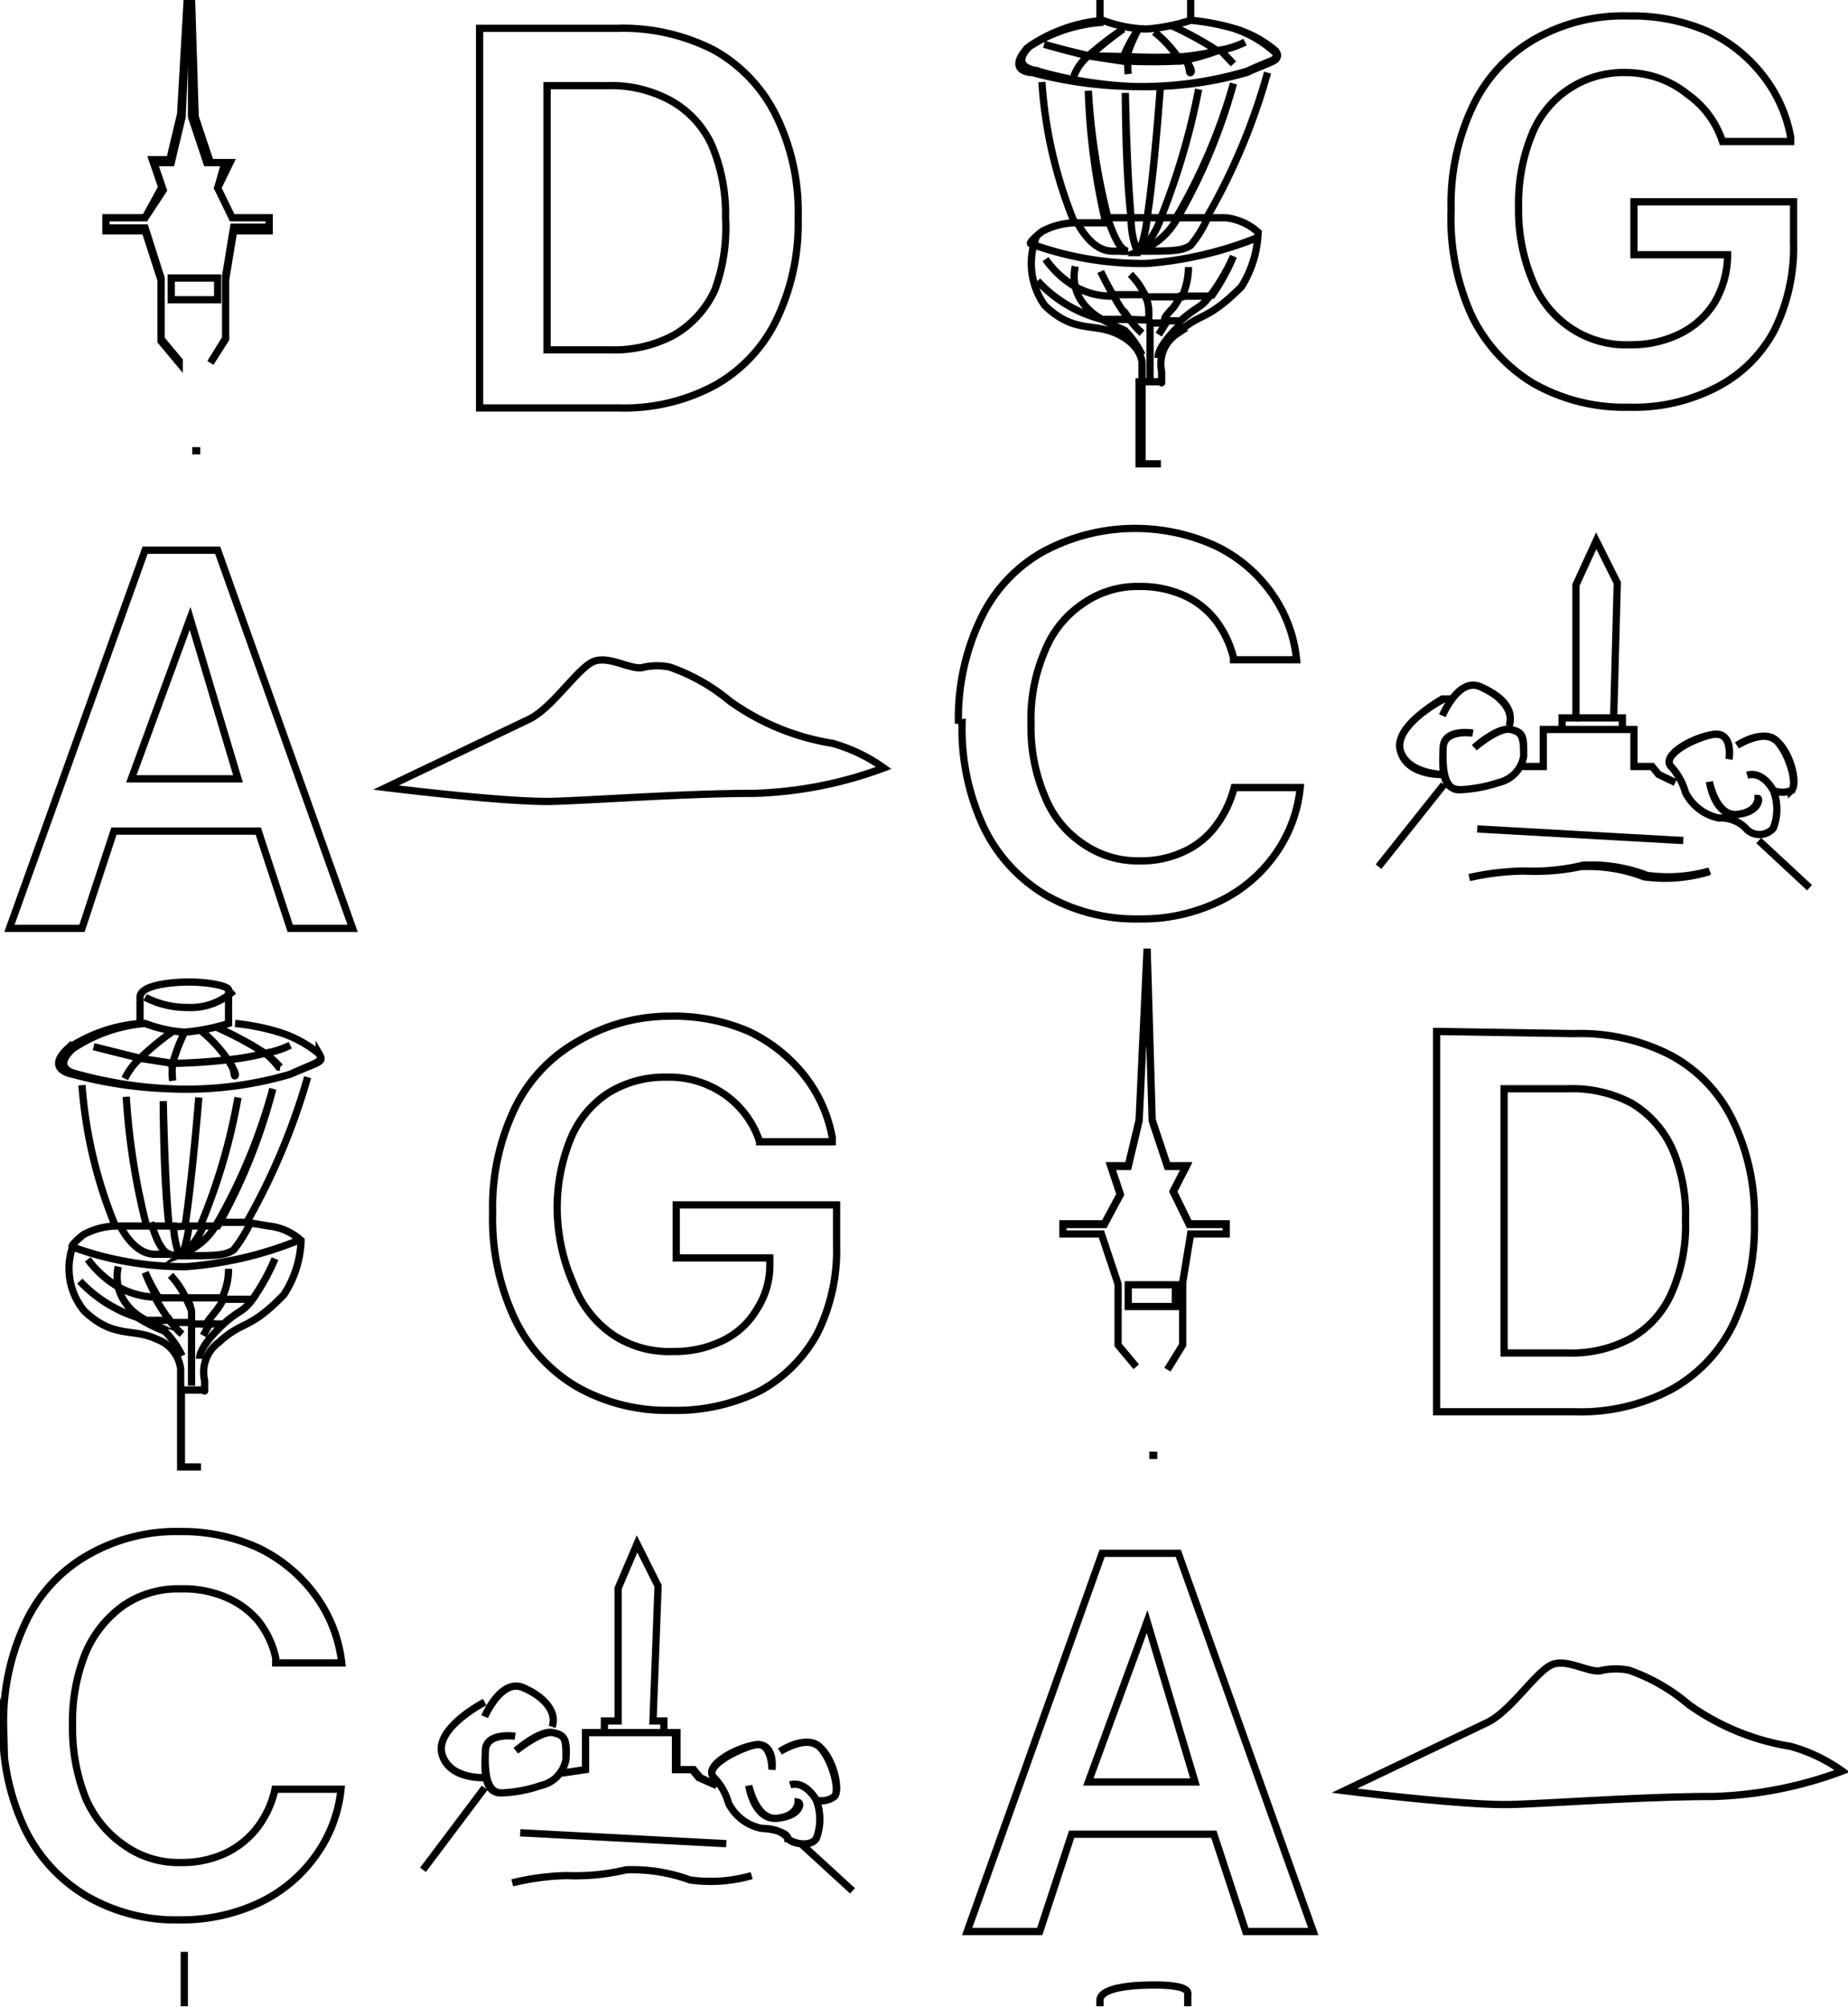 <svg xmlns="http://www.w3.org/2000/svg" viewBox="0 0 25.47 27.65"><defs><style>.cls-1{fill:none;stroke:#000;stroke-miterlimit:10;stroke-width:0.1px;}</style></defs><g id="Layer_2" data-name="Layer 2"><g id="Layer_1-2" data-name="Layer 1"><path class="cls-1" d="M2.58,0,2.51,1.61l-.15.63H2.12l.13.38L2,3H1.46v.14H2l.22.69,0,.84.25.3V5l-.25-.3,0-.84L2,3.18H1.46V3H2l.23-.42-.13-.38h.24l.15-.63L2.58,0m.06,0,0,1.61.21.63h.25L3,2.59,3.2,3h.51v.13H3.22l-.11.67v.86L2.9,5V5l.21-.33V3.85l.11-.67h.49V3H3.2L3,2.59l.17-.35H2.9l-.21-.63L2.64,0M16.41,0V.28A2.6,2.6,0,0,1,15.8.4a1.8,1.8,0,0,1-.6-.12,2.13,2.13,0,0,0-1,.35c-.3.29.07.34.07.34a5.63,5.63,0,0,0,1.3.22A5.12,5.12,0,0,0,17.18,1c.4-.18.47-.16.39-.28A1.55,1.55,0,0,0,17,.39a3.26,3.26,0,0,0-.58-.11A3.26,3.26,0,0,1,17,.39a1.55,1.55,0,0,1,.58.31c.08.12,0,.1-.39.28a5.12,5.12,0,0,1-1.65.21A5.63,5.63,0,0,1,14.23,1s-.37,0-.07-.34a2.13,2.13,0,0,1,1-.35V0m0,27.64v-.08c0-.15.32-.2.6-.21s.64,0,.61.13v.16m-13.83,0,0-.75,0,.75M17.16.58a1.22,1.22,0,0,1-.34.11L17,.88,16.82.69h0a3.14,3.14,0,0,1-.51.09c.08.11.13.2.1.22s0-.11-.1-.22a7.42,7.42,0,0,1-.76,0,1,1,0,0,0,0,.24,1,1,0,0,1,0-.24h0L15,.77a.67.67,0,0,0-.2.28A.67.67,0,0,1,15,.77C14.7.7,14.39.61,14.39.61s.31.09.63.16A4.5,4.5,0,0,1,15.48.4,4.5,4.5,0,0,0,15,.77l.46.07h0A2.07,2.07,0,0,1,15.69.4a2.07,2.07,0,0,0-.18.44,7.42,7.42,0,0,0,.76,0,1.67,1.67,0,0,0-.36-.4,1.67,1.67,0,0,1,.36.4A3.14,3.14,0,0,0,16.78.7h0a4.83,4.83,0,0,0-.64-.35,4.83,4.83,0,0,1,.64.35A1.22,1.22,0,0,0,17.16.58ZM5.83,25.76l.85-1.13Zm.26-1.6c-.09-.36.59-.71.59-.71s-.68.35-.59.71.59.33.59.33S6.19,24.52,6.09,24.16Zm1.12-.91c.3.13.47.34.4.54.07-.2-.1-.41-.4-.54s-.53.4-.53.4S6.9,23.12,7.21,23.25Zm.71-5.52a1.47,1.47,0,0,0,.53.66,1.39,1.39,0,0,0,.82.23,1.52,1.52,0,0,0,.69-.15,1.09,1.09,0,0,0,.47-.43,1.11,1.11,0,0,0,.18-.63v-.08H9.32V16.6h2.21v.56a2.56,2.56,0,0,1-.27,1.22,2,2,0,0,1-.78.78,2.6,2.6,0,0,1-1.23.27,2.52,2.52,0,0,1-1.31-.33,2.16,2.16,0,0,1-.85-.94,3.23,3.23,0,0,1-.3-1.45h0a3.15,3.15,0,0,1,.3-1.43,2.11,2.11,0,0,1,.85-.92A2.48,2.48,0,0,1,9.24,14a2.6,2.6,0,0,1,1.08.21,2.16,2.16,0,0,1,.76.6,1.93,1.93,0,0,1,.39.86l0,.06h-1v0a1.28,1.28,0,0,0-.48-.65,1.34,1.34,0,0,0-.81-.24,1.47,1.47,0,0,0-.8.22,1.38,1.38,0,0,0-.52.64,2.52,2.52,0,0,0-.18,1h0A2.67,2.67,0,0,0,7.92,17.73ZM11,24.83s0,.19-.29.22-.39-.45-.39-.45.07.48.39.45S11.05,24.84,11,24.83Zm-1.37-.34-.09-.11H9.33v-.51H8.07v.51h0l-.34.05.34-.05v-.51h.26v-.16h.19V21.88l.26-.61.29.58L9,23.71h.15v.16h.16v.51h.25l.09.11.23.11Zm.38.91-2.84-.15ZM6.69,24.12c0-.26.41-.2.41-.2s-.4-.06-.41.2,0,.6.24.58a1.85,1.85,0,0,0,.52-.1.45.45,0,0,0,.35-.36c0-.28,0-.33-.18-.37s-.51.25-.51.25.35-.28.51-.25.2.09.18.37a.45.45,0,0,1-.35.36,1.85,1.85,0,0,1-.52.1C6.66,24.72,6.68,24.39,6.69,24.12ZM9.51,25.9a2.33,2.33,0,0,0-.88-.14,3,3,0,0,1-.82.08,3.42,3.42,0,0,0-.75.1,3.42,3.42,0,0,1,.75-.1,3,3,0,0,0,.82-.08,2.33,2.33,0,0,1,.88.14,2.05,2.05,0,0,0,.85-.06A2.05,2.05,0,0,1,9.51,25.9Zm1.35-.57c0-.06-.14-.13-.36-.14a.65.65,0,0,1-.46-.35.8.8,0,0,0-.2-.35c-.15-.15.27-.4.56-.45s.24.34.24.34,0-.4-.24-.34-.71.3-.56.45a.8.8,0,0,1,.2.35.65.65,0,0,0,.46.35c.22,0,.32.08.36.14s.3.13.39,0a.74.74,0,0,0,0-.53c-.06-.11-.2-.26-.36-.21.16-.05.3.1.36.21a.29.29,0,0,0,.25-.05c.08-.08,0-.5-.2-.68s-.55.06-.55.06.38-.24.55-.06.28.6.2.68a.29.29,0,0,1-.25.05.74.74,0,0,1,0,.53C11.16,25.46,10.91,25.39,10.86,25.33Zm.18.07.71.65Zm13.9-13.17-.7-.65Zm-.25-1.34a.33.33,0,0,1-.25,0,.71.71,0,0,1,0,.52.25.25,0,0,1-.38,0,.48.48,0,0,0-.37-.14.67.67,0,0,1-.46-.35.87.87,0,0,0-.19-.35c-.16-.15.26-.4.56-.45s.23.34.23.34.06-.4-.23-.34-.72.3-.56.45a.87.87,0,0,1,.19.35.67.67,0,0,0,.46.35.48.48,0,0,1,.37.14.25.25,0,0,0,.38,0,.71.71,0,0,0,0-.52c-.06-.11-.19-.26-.36-.21.17-.05.3.1.36.21a.33.33,0,0,0,.25,0c.09-.08,0-.5-.2-.68s-.55.06-.55.06.38-.24.55-.06S24.78,10.81,24.69,10.89Zm-2.33-1v.16h.16v.51h.25l.09.11.23.11-.23-.11-.09-.11h-.25v-.51H21.27v.51h0l-.35,0,.35,0v-.51h.26V9.89h.19V8.06L22,7.45l.29.58-.05,1.86Zm-2,1.53,2.84.16Zm3.16.6a2.1,2.1,0,0,1-.86.06,2.13,2.13,0,0,0-.88-.14A3,3,0,0,1,21,12a3.69,3.69,0,0,0-.75.09A3.69,3.69,0,0,1,21,12a3,3,0,0,0,.82-.08,2.13,2.13,0,0,1,.88.14A2.1,2.1,0,0,0,23.56,12ZM21,10.42a.45.45,0,0,1-.34.36,2,2,0,0,1-.53.1c-.27,0-.25-.31-.24-.58s.41-.2.41-.2-.4-.06-.41.2,0,.6.24.58a2,2,0,0,0,.53-.1.45.45,0,0,0,.34-.36c0-.28,0-.33-.18-.37s-.5.25-.5.25.34-.29.5-.25S21,10.14,21,10.42ZM20.8,10c.07-.2-.1-.41-.4-.54s-.52.4-.52.4.22-.53.52-.4S20.87,9.77,20.8,10Zm.9,4.24a2.72,2.72,0,0,1,1.33.3,2,2,0,0,1,.85.89,3,3,0,0,1,.3,1.4h0a3.19,3.19,0,0,1-.29,1.41,2.06,2.06,0,0,1-.85.9,2.68,2.68,0,0,1-1.34.31H19.8V14.21ZM24.23,11s0,.19-.29.22-.38-.45-.38-.45.07.48.38.45S24.25,11,24.23,11ZM20,2.89a3.15,3.15,0,0,1,.3-1.43,2.11,2.11,0,0,1,.85-.92,2.48,2.48,0,0,1,1.3-.32,2.6,2.6,0,0,1,1.08.21,2.07,2.07,0,0,1,.76.6,1.93,1.93,0,0,1,.39.86l0,.06h-.94l0,0a1.28,1.28,0,0,0-.48-.65A1.34,1.34,0,0,0,22.43,1a1.36,1.36,0,0,0-1.32.86,2.52,2.52,0,0,0-.18,1h0a2.49,2.49,0,0,0,.19,1,1.41,1.41,0,0,0,.53.66,1.36,1.36,0,0,0,.81.23,1.52,1.52,0,0,0,.69-.15,1.17,1.17,0,0,0,.48-.43,1.3,1.3,0,0,0,.18-.64V3.51H22.52V2.78h2.2v.56a2.58,2.58,0,0,1-.27,1.22,1.87,1.87,0,0,1-.78.77,2.47,2.47,0,0,1-1.22.28,2.54,2.54,0,0,1-1.32-.33,2.22,2.22,0,0,1-.85-.94A3.23,3.23,0,0,1,20,2.89Zm-.1,6.74s-.69.35-.6.71.6.33.6.33-.5,0-.6-.33S19.88,9.63,19.88,9.63Zm0,1.18L19,11.94Zm.6,12.92c.33-.16.68-.72.9-.8s.53.14.69.08a.93.93,0,0,1,.36,0,2.56,2.56,0,0,1,.82.47,3.32,3.32,0,0,0,1.41.58,2.25,2.25,0,0,1,.71.34,5.5,5.5,0,0,1-1.78.35c-.94,0-2.13.09-2.77.11s-2.31-.19-2.31-.19Zm-3.33,2.88-.44-1.34H14.77l-.44,1.34h-1l1.86-5.21h1.05l1.86,5.21ZM15.31,16.06h.24l.15-.63.11-2.36.07,2.36.21.63h.26l-.18.35.22.45h.51V17h-.49l-.11.67v.86l-.21.34v0l.21-.34v-.86l.11-.67h.49v-.13h-.51l-.22-.45.18-.35h-.26l-.21-.63-.07-2.36-.11,2.36-.15.63h-.24l.13.39-.22.41h-.57V17h.53l.23.69,0,.84.25.3v0l-.25-.3,0-.84L15.18,17h-.53v-.14h.57l.22-.41Zm.53,3.59v0h0Zm.11.4h-.11v0Zm-.11-.73v0h0Zm0-.43v0h0ZM15.55,18v-.3h.65V18Zm.51-1.56h0Zm-.44-.34h0Zm.71.79h0Zm0,.13h0ZM14.21,3.36s-.06,0,.15-.17a1,1,0,0,1,.45-.12h0a6.17,6.17,0,0,1-.45-1.94,6.17,6.17,0,0,0,.45,1.94l.43,0A9.16,9.16,0,0,1,15,1.25,9.16,9.16,0,0,0,15.27,3h.32c-.06-.64-.08-1.72-.08-1.72s0,1.08.08,1.72h.22c.1-.65.18-1.77.18-1.77S15.91,2.37,15.81,3H16a9.73,9.73,0,0,0,.52-1.77A9.73,9.73,0,0,1,16,3h.21A7.82,7.82,0,0,0,17,1.15,7.82,7.82,0,0,1,16.23,3l.4,0a8.55,8.55,0,0,0,.84-2,8.55,8.55,0,0,1-.84,2l.26,0a.79.79,0,0,1,.45.2,1.51,1.51,0,0,1-.23.75c-.5.5-.56.34-.89.65a.5.5,0,0,0-.21.52c0,.22,0,.14,0,.14H15.7V6.39H16v0h-.26V5.33h0V5s0-.24-.34-.4-.59,0-1-.39a1,1,0,0,1-.14-.88Zm-1,6.61a3.17,3.17,0,0,1,.3-1.43,2.08,2.08,0,0,1,.85-.93,2.67,2.67,0,0,1,2.37-.1,2,2,0,0,1,.78.64,1.89,1.89,0,0,1,.36.94v0H17V9.06a1.4,1.4,0,0,0-.25-.52,1.14,1.14,0,0,0-.44-.34,1.46,1.46,0,0,0-.6-.12,1.3,1.3,0,0,0-.79.24,1.41,1.41,0,0,0-.52.65,2.35,2.35,0,0,0-.19,1h0a2.43,2.43,0,0,0,.19,1,1.41,1.41,0,0,0,.52.65,1.32,1.32,0,0,0,.79.24,1.38,1.38,0,0,0,.59-.12,1.14,1.14,0,0,0,.44-.34,1.49,1.49,0,0,0,.27-.55v0h.91v0a1.89,1.89,0,0,1-.36.94,2,2,0,0,1-.78.64,2.44,2.44,0,0,1-1.07.23,2.49,2.49,0,0,1-1.3-.33,2.19,2.19,0,0,1-.85-.93,3.19,3.19,0,0,1-.3-1.44ZM6.61.39h1.9a2.75,2.75,0,0,1,1.33.3,2.09,2.09,0,0,1,.85.89A3,3,0,0,1,11,3h0a3.06,3.06,0,0,1-.3,1.41,2.06,2.06,0,0,1-.85.9,2.64,2.64,0,0,1-1.33.31H6.61Zm.68,9.52c.33-.16.68-.72.9-.8s.53.14.69.08a.88.88,0,0,1,.35,0,2.66,2.66,0,0,1,.83.47,3.32,3.32,0,0,0,1.41.58,2.25,2.25,0,0,1,.71.34,5.59,5.59,0,0,1-1.78.35c-.94,0-2.14.09-2.77.11s-2.31-.19-2.31-.19ZM2.81,2.25h0Zm.06.34h0ZM3.13,3h0Zm-1.08.13h0Zm.31,1,0-.3H3v.3Zm.29,1.68v0h0Zm.11.4H2.65v0ZM2.65,5.5v0h0Zm0-.43v0h0ZM2,7.58h1l1.86,5.21H4l-.44-1.34H1.57l-.44,1.34h-1ZM3.7,16.89a.79.79,0,0,1,.45.2,1.45,1.45,0,0,1-.24.75c-.49.5-.55.34-.89.65a.51.51,0,0,0-.2.53c0,.21,0,.13,0,.13H2.5v1.06h.27v0H2.49V19.15h0v-.29a.5.5,0,0,0-.33-.41c-.33-.16-.59,0-1-.39A.92.92,0,0,1,1,17.18H1s-.06,0,.15-.17a1,1,0,0,1,.44-.12h0a6.3,6.3,0,0,1-.46-1.94,6.3,6.3,0,0,0,.46,1.94l.43,0a9.5,9.5,0,0,1-.28-1.78,9.5,9.5,0,0,0,.28,1.78h.31c-.06-.64-.08-1.72-.08-1.72s0,1.08.08,1.72a.81.81,0,0,0,.22,0c.1-.65.19-1.77.19-1.77s-.09,1.12-.19,1.77h.21a8.25,8.25,0,0,0,.52-1.77,8.25,8.25,0,0,1-.52,1.77H3A7.81,7.81,0,0,0,3.76,15,7.81,7.81,0,0,1,3,16.84l.4,0a9.1,9.1,0,0,0,.84-2,9.1,9.1,0,0,1-.84,2ZM4,14.8A5.08,5.08,0,0,1,2.33,15,5.83,5.83,0,0,1,1,14.8s-.38-.06-.07-.35a2.1,2.1,0,0,1,1-.35v-.36c0-.15.33-.2.61-.21s.64.05.61.12v.45a2.74,2.74,0,0,1-.61.12A1.89,1.89,0,0,1,2,14.1a2.1,2.1,0,0,0-1,.35c-.31.29.07.35.07.35A5.83,5.83,0,0,0,2.33,15,5.08,5.08,0,0,0,4,14.8c.41-.18.47-.16.4-.28a1.61,1.61,0,0,0-.59-.31,3.06,3.06,0,0,0-.57-.11,3.06,3.06,0,0,1,.57.11,1.61,1.61,0,0,1,.59.31C4.45,14.64,4.39,14.62,4,14.8Zm-.14-.1a1.33,1.33,0,0,0-.21-.19h0a3.14,3.14,0,0,1-.51.09c.07.11.12.2.1.22s0-.11-.1-.22a7.42,7.42,0,0,1-.76.05,1,1,0,0,0,0,.24,1,1,0,0,1,0-.24h0l-.45-.07a.92.92,0,0,0-.21.28.92.92,0,0,1,.21-.28l-.64-.16.64.16a3.83,3.83,0,0,1,.45-.37,3.83,3.83,0,0,0-.45.37l.45.07h0a2.37,2.37,0,0,1,.17-.44,2.37,2.37,0,0,0-.17.44,7.42,7.42,0,0,0,.76-.05,1.88,1.88,0,0,0-.37-.4,1.88,1.88,0,0,1,.37.4,3.14,3.14,0,0,0,.51-.09h0A4.65,4.65,0,0,0,3,14.16a4.65,4.65,0,0,1,.65.35A1.22,1.22,0,0,0,4,14.4a1.22,1.22,0,0,1-.34.11A1.33,1.33,0,0,1,3.84,14.7ZM.05,23.79a3.17,3.17,0,0,1,.3-1.43,2.08,2.08,0,0,1,.85-.93,2.45,2.45,0,0,1,1.29-.33,2.52,2.52,0,0,1,1.08.23,2.1,2.1,0,0,1,.77.64,1.94,1.94,0,0,1,.37.94v0H3.8l0-.07a1.26,1.26,0,0,0-.25-.52A1.2,1.2,0,0,0,3.1,22a1.48,1.48,0,0,0-.61-.11,1.33,1.33,0,0,0-.79.23,1.55,1.55,0,0,0-.52.65,2.52,2.52,0,0,0-.18,1H1a2.6,2.6,0,0,0,.18,1,1.5,1.5,0,0,0,.53.65,1.29,1.29,0,0,0,.78.24,1.43,1.43,0,0,0,.6-.12,1.22,1.22,0,0,0,.44-.34,1.34,1.34,0,0,0,.26-.55l0,0h.91v0a1.89,1.89,0,0,1-.36.93,2,2,0,0,1-.78.64,2.52,2.52,0,0,1-1.08.23,2.45,2.45,0,0,1-1.29-.33,2.19,2.19,0,0,1-.85-.93,3.19,3.19,0,0,1-.3-1.44Z"/><path class="cls-1" d="M2.58,17.88H2.14a2.46,2.46,0,0,0,.22.34l.28,0c0-.06,0-.12,0-.16A1.05,1.05,0,0,0,2.58,17.88Z"/><path class="cls-1" d="M2.85,18.24h.23a1.66,1.66,0,0,1,.24-.18.61.61,0,0,0,.16-.16h-.4a1.2,1.2,0,0,1-.11.17C2.83,18.24,2.87,18.2,2.85,18.24Z"/><path class="cls-1" d="M2.46,19.15h0m1.65-2.06a5.15,5.15,0,0,1-1.54.36A4.44,4.44,0,0,1,1,17.18m1.56.7a1.15,1.15,0,0,0-.21-.31,1.15,1.15,0,0,1,.21.31l.5,0a.91.91,0,0,0,.09-.4.91.91,0,0,1-.09.4m-.72.31a.83.83,0,0,0,.17.19.83.83,0,0,1-.17-.19l-.38,0a2.16,2.16,0,0,0,.31.15,1.23,1.23,0,0,1,.24.34,1.23,1.23,0,0,0-.24-.34A2.16,2.16,0,0,1,2,18.18H2a1.86,1.86,0,0,1-.9-.53,1.86,1.86,0,0,0,.9.53H2a.73.73,0,0,1-.29-.26.6.6,0,0,1-.08-.19,1.44,1.44,0,0,1-.42-.38,1.44,1.44,0,0,0,.42.38.63.63,0,0,1,0-.28.63.63,0,0,0,0,.28,1.13,1.13,0,0,0,.48.14h.05A3.16,3.16,0,0,1,2,17.53a3.16,3.16,0,0,0,.18.34m.71.37-.09.16.09-.16H2.64c0,.33,0,.85,0,.85s0-.52,0-.85m.44,0h0c-.17.16-.33.35-.33.48,0-.13.16-.32.33-.48m.4-.34a2.91,2.91,0,0,0,.31-.56,2.91,2.91,0,0,1-.31.56h0"/><path class="cls-1" d="M9.85,4A2.48,2.48,0,0,0,10,3h0a2.43,2.43,0,0,0-.19-1,1.33,1.33,0,0,0-.56-.61,1.71,1.71,0,0,0-.88-.21H7.54V4.82h.87a1.75,1.75,0,0,0,.89-.21A1.39,1.39,0,0,0,9.85,4Z"/><path class="cls-1" d="M16.05,4.42h.22a2.07,2.07,0,0,1,.25-.19.53.53,0,0,0,.15-.15h-.4a1.4,1.4,0,0,1-.1.16C16,4.42,16.07,4.38,16.05,4.42Z"/><path class="cls-1" d="M22.49,18.43a1.33,1.33,0,0,0,.55-.62,2.29,2.29,0,0,0,.19-1h0a2.27,2.27,0,0,0-.19-1,1.42,1.42,0,0,0-.55-.61,1.75,1.75,0,0,0-.89-.2h-.87v3.64h.87A1.72,1.72,0,0,0,22.49,18.43Z"/><path class="cls-1" d="M15.83,4.41a.91.91,0,0,0,0-.17.61.61,0,0,0-.05-.18h-.44a2.46,2.46,0,0,0,.22.34Z"/><path class="cls-1" d="M17.34,3.27a5.15,5.15,0,0,1-1.54.36,4.5,4.5,0,0,1-1.59-.27m2.46.73A2.91,2.91,0,0,0,17,3.53a2.91,2.91,0,0,1-.31.56h0m-.9,0a.94.94,0,0,0-.21-.31.94.94,0,0,1,.21.31l.5,0a1,1,0,0,0,.09-.41,1,1,0,0,1-.09.41m-.72.31a1.12,1.12,0,0,0,.17.19,1.12,1.12,0,0,1-.17-.19l-.38,0a2.94,2.94,0,0,0,.31.15,1.23,1.23,0,0,1,.24.34,1.23,1.23,0,0,0-.24-.34,2.94,2.94,0,0,1-.31-.15h0a1.81,1.81,0,0,1-.89-.53,1.81,1.81,0,0,0,.89.53h0a.81.81,0,0,1-.29-.26.6.6,0,0,1-.08-.19,1.32,1.32,0,0,1-.41-.38,1.32,1.32,0,0,0,.41.38.63.63,0,0,1,0-.28.63.63,0,0,0,0,.28,1,1,0,0,0,.48.13h.05c-.11-.19-.18-.34-.18-.34s.07.15.18.34m.62.53.1-.16h-.22c0,.33,0,.85,0,.85s0-.52,0-.85m.44,0h0c-.17.16-.33.35-.33.48,0-.13.16-.32.33-.48"/><polygon class="cls-1" points="15 24.55 16.47 24.55 15.81 22.34 15 24.55"/><polygon class="cls-1" points="2.62 8.52 1.81 10.73 3.28 10.73 2.62 8.52"/><path class="cls-1" d="M2,13.74a1.27,1.27,0,0,0,.59.14.87.87,0,0,0,.63-.23"/><path class="cls-1" d="M2.48,17.3h0Z"/><path class="cls-1" d="M2.82,16.84a.89.89,0,0,1-.3.43l0,0h0A.93.93,0,0,0,3,16.84"/><path class="cls-1" d="M2.49,17.31h0Z"/><polygon class="cls-1" points="2.47 17.3 2.48 17.3 2.47 17.29 2.47 17.3"/><path class="cls-1" d="M2.52,17.3c.44,0,.58,0,.7-.08a2,2,0,0,0,.22-.35"/><path class="cls-1" d="M2.52,17.27l0,0h0Z"/><path class="cls-1" d="M1.65,16.88c.12.23.28.39.47.4h.24c-.12,0-.21-.21-.28-.44"/><path class="cls-1" d="M2.36,17.29h.11a1.4,1.4,0,0,1-.08-.45"/><path class="cls-1" d="M2.82,16.84h0"/><path class="cls-1" d="M2.61,16.84a2,2,0,0,1-.09.43"/><path class="cls-1" d="M2.42,17.31H2.36Z"/><path class="cls-1" d="M15.71,3.45a2,2,0,0,0,.1-.43"/><path class="cls-1" d="M15.59,3a1.16,1.16,0,0,0,.08.45"/><path class="cls-1" d="M15.67,3.48a0,0,0,0,0,0,0h0"/><path class="cls-1" d="M15.61,3.48h0Z"/><path class="cls-1" d="M16.23,3a1,1,0,0,1-.52.46c.44,0,.58,0,.7-.08a1.51,1.51,0,0,0,.22-.35"/><polygon class="cls-1" points="15.66 3.48 15.67 3.48 15.67 3.47 15.66 3.48"/><path class="cls-1" d="M15.69,3.48l0,0"/><path class="cls-1" d="M15.67,3.47h0"/><path class="cls-1" d="M15.71,3.45A1,1,0,0,0,16,3"/><path class="cls-1" d="M14.84,3.06c.13.23.28.39.48.4h.23c-.11,0-.2-.21-.28-.44"/><line class="cls-1" x1="21.72" y1="9.89" x2="22.21" y2="9.89"/></g></g></svg>